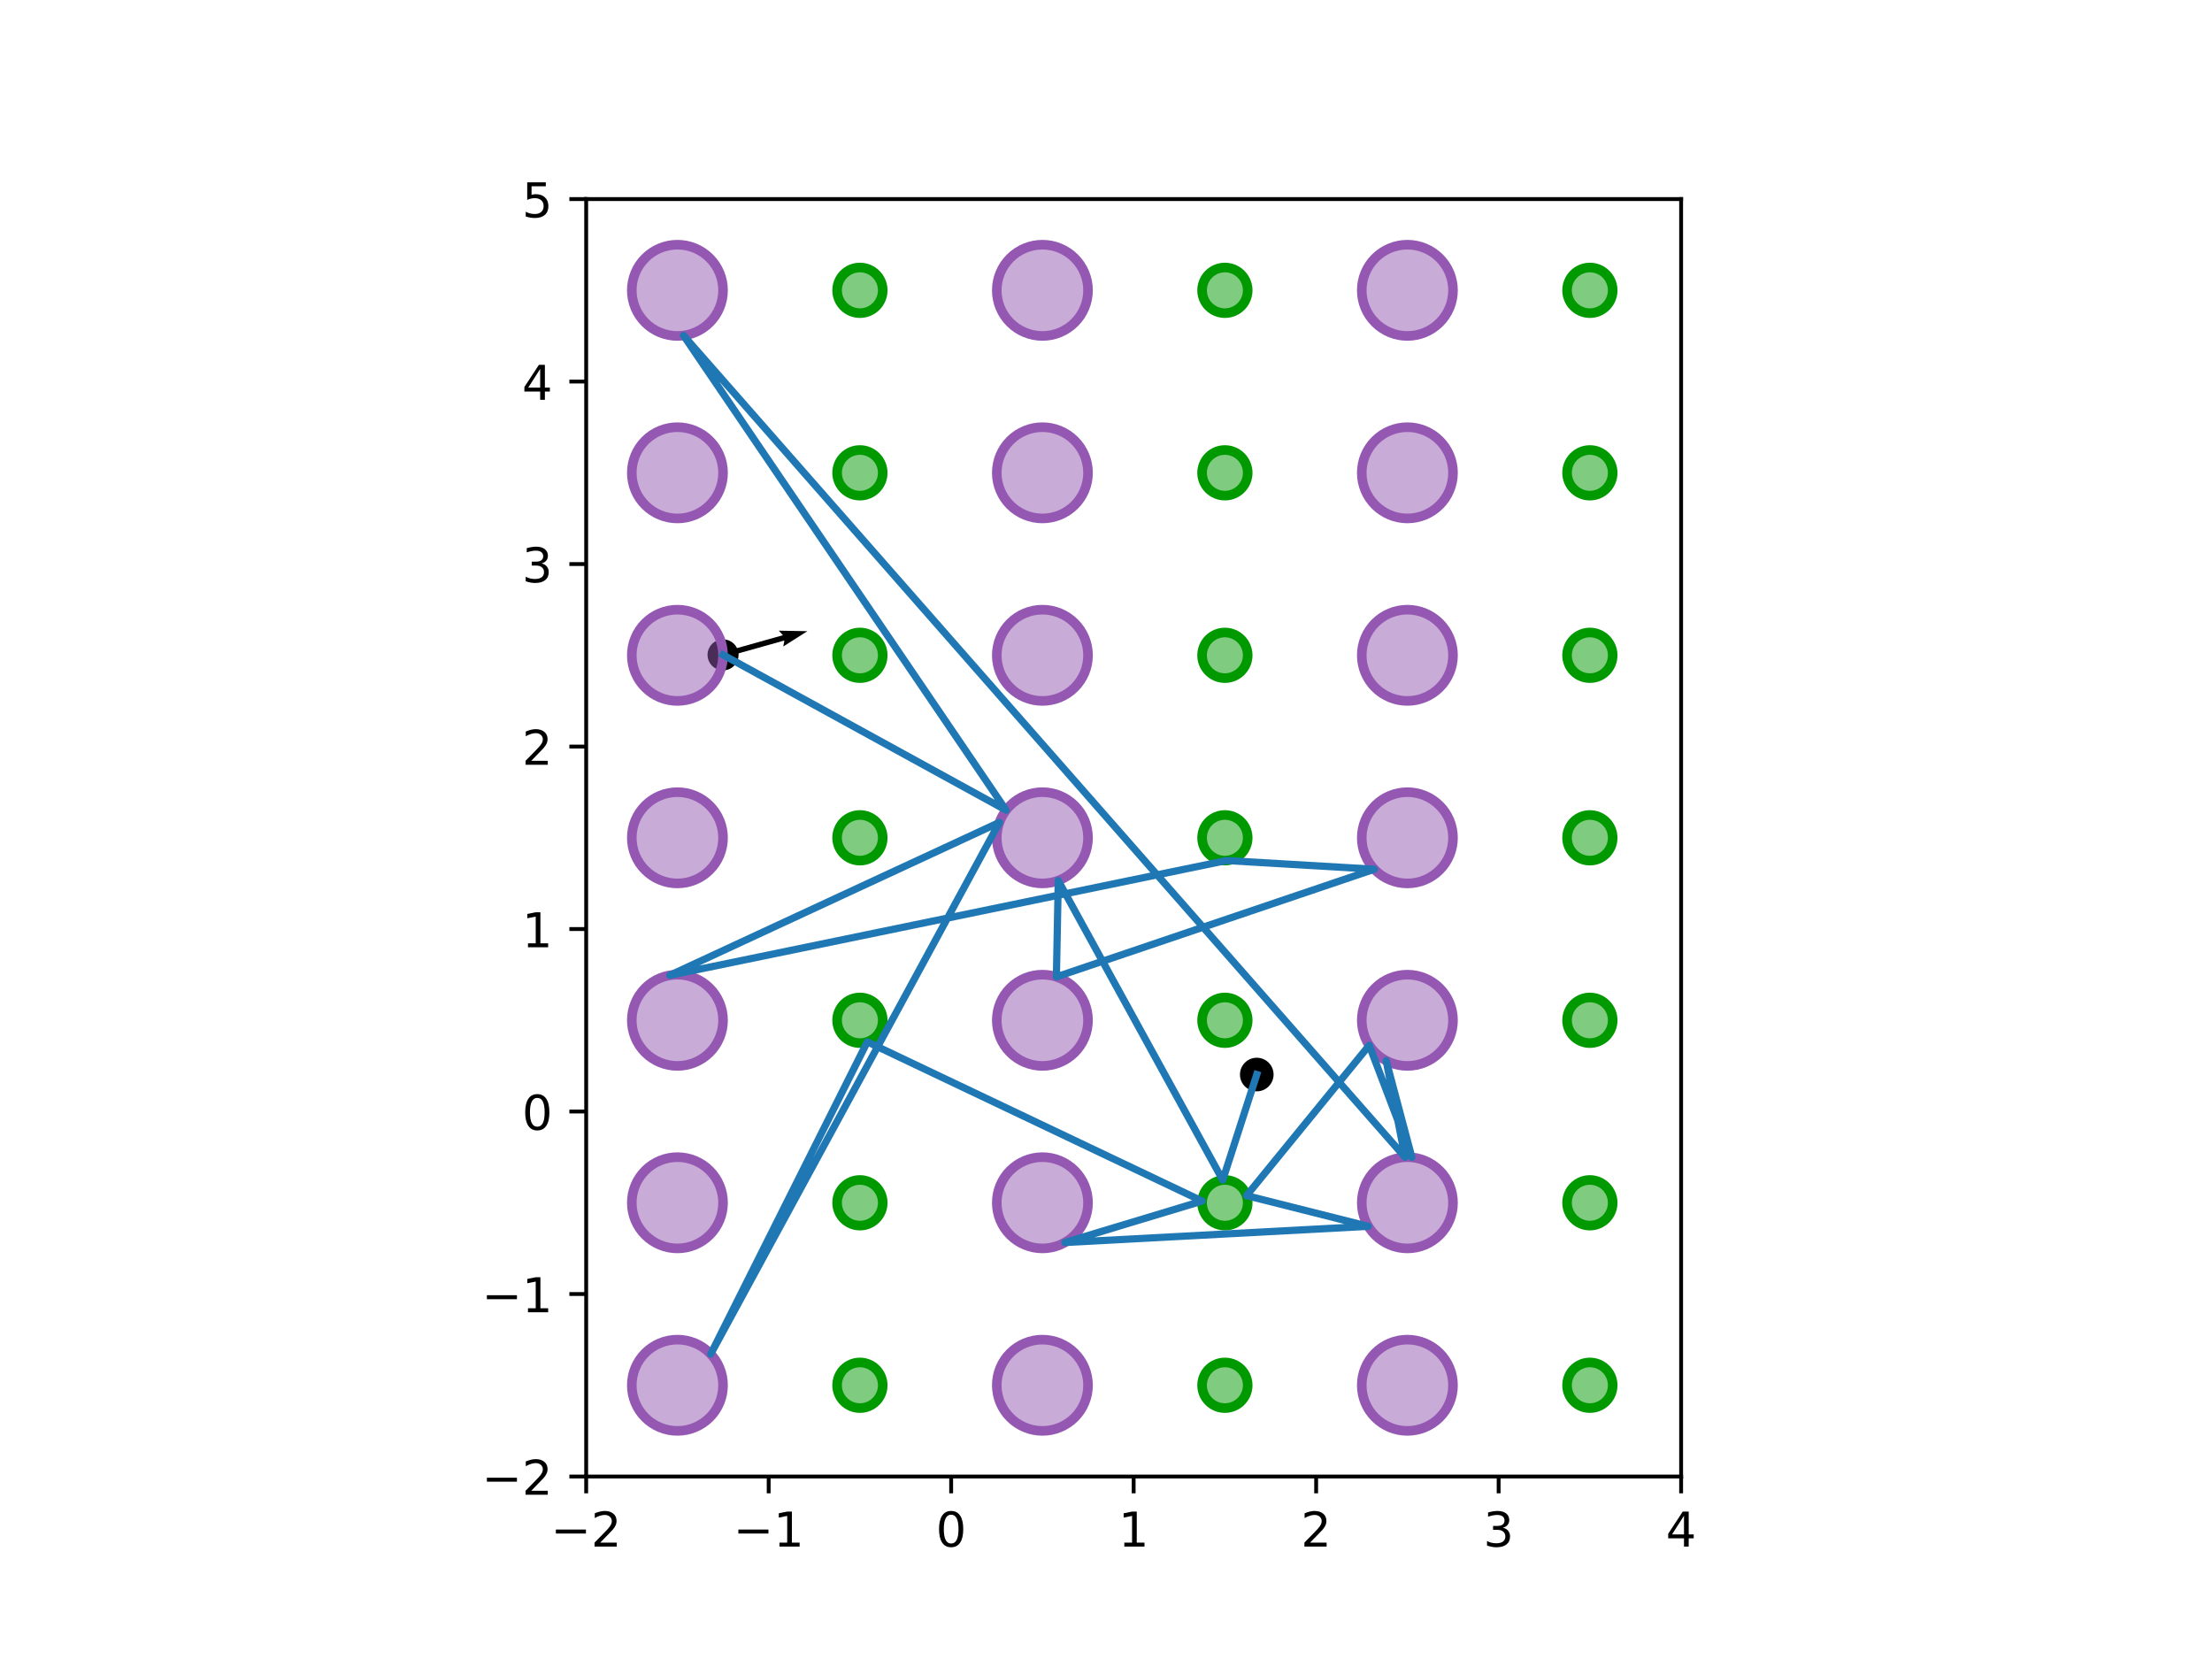 <?xml version="1.0" encoding="utf-8" standalone="no"?>
<!DOCTYPE svg PUBLIC "-//W3C//DTD SVG 1.1//EN"
  "http://www.w3.org/Graphics/SVG/1.1/DTD/svg11.dtd">
<!-- Created with matplotlib (http://matplotlib.org/) -->
<svg height="345.6pt" version="1.1" viewBox="0 0 460.8 345.6" width="460.8pt" xmlns="http://www.w3.org/2000/svg" xmlns:xlink="http://www.w3.org/1999/xlink">
 <defs>
  <style type="text/css">
*{stroke-linecap:butt;stroke-linejoin:round;}
  </style>
 </defs>
 <g id="figure_1">
  <g id="patch_1">
   <path d="M 0 345.6 
L 460.8 345.6 
L 460.8 0 
L 0 0 
z
" style="fill:#ffffff;"/>
  </g>
  <g id="axes_1">
   <g id="patch_2">
    <path d="M 122.112 307.584 
L 350.208 307.584 
L 350.208 41.472 
L 122.112 41.472 
z
" style="fill:#ffffff;"/>
   </g>
   <g id="PathCollection_1">
    <defs>
     <path d="M 0 3 
C 0.796 3 1.559 2.684 2.121 2.121 
C 2.684 1.559 3 0.796 3 0 
C 3 -0.796 2.684 -1.559 2.121 -2.121 
C 1.559 -2.684 0.796 -3 0 -3 
C -0.796 -3 -1.559 -2.684 -2.121 -2.121 
C -2.684 -1.559 -3 -0.796 -3 0 
C -3 0.796 -2.684 1.559 -2.121 2.121 
C -1.559 2.684 -0.796 3 0 3 
z
" id="mcd0cf2ea5a" style="stroke:#000000;"/>
    </defs>
    <g clip-path="url(#p9c226f170a)">
     <use style="stroke:#000000;" x="261.81" xlink:href="#mcd0cf2ea5a" y="223.845"/>
    </g>
   </g>
   <g id="PathCollection_2">
    <defs>
     <path d="M 0 2.739 
C 0.726 2.739 1.423 2.45 1.936 1.936 
C 2.45 1.423 2.739 0.726 2.739 0 
C 2.739 -0.726 2.45 -1.423 1.936 -1.936 
C 1.423 -2.45 0.726 -2.739 0 -2.739 
C -0.726 -2.739 -1.423 -2.45 -1.936 -1.936 
C -2.45 -1.423 -2.739 -0.726 -2.739 0 
C -2.739 0.726 -2.45 1.423 -1.936 1.936 
C -1.423 2.45 -0.726 2.739 0 2.739 
z
" id="mcca5ef71b5" style="stroke:#000000;"/>
    </defs>
    <g clip-path="url(#p9c226f170a)">
     <use style="stroke:#000000;" x="150.624" xlink:href="#mcca5ef71b5" y="136.421"/>
    </g>
   </g>
   <g id="Quiver_1">
    <path clip-path="url(#p9c226f170a)" d="M 150.469 135.872 
L 163.096 132.326 
L 162.239 131.382 
L 168.192 131.487 
L 163.164 134.676 
L 163.405 133.424 
L 150.778 136.97 
L 150.469 135.872 
"/>
   </g>
   <g id="patch_3">
    <path clip-path="url(#p9c226f170a)" d="M 141.12 298.08 
C 143.64 298.08 146.058 297.079 147.84 295.296 
C 149.623 293.514 150.624 291.096 150.624 288.576 
C 150.624 286.056 149.623 283.638 147.84 281.856 
C 146.058 280.073 143.64 279.072 141.12 279.072 
C 138.6 279.072 136.182 280.073 134.4 281.856 
C 132.617 283.638 131.616 286.056 131.616 288.576 
C 131.616 291.096 132.617 293.514 134.4 295.296 
C 136.182 297.079 138.6 298.08 141.12 298.08 
z
" style="fill:#9558b2;fill-opacity:0.5;stroke:#9558b2;stroke-linejoin:miter;stroke-width:2;"/>
   </g>
   <g id="patch_4">
    <path clip-path="url(#p9c226f170a)" d="M 179.136 293.328 
C 180.396 293.328 181.605 292.827 182.496 291.936 
C 183.387 291.045 183.888 289.836 183.888 288.576 
C 183.888 287.316 183.387 286.107 182.496 285.216 
C 181.605 284.325 180.396 283.824 179.136 283.824 
C 177.876 283.824 176.667 284.325 175.776 285.216 
C 174.885 286.107 174.384 287.316 174.384 288.576 
C 174.384 289.836 174.885 291.045 175.776 291.936 
C 176.667 292.827 177.876 293.328 179.136 293.328 
z
" style="fill:#009900;fill-opacity:0.5;stroke:#009900;stroke-linejoin:miter;stroke-width:2;"/>
   </g>
   <g id="patch_5">
    <path clip-path="url(#p9c226f170a)" d="M 141.12 260.064 
C 143.64 260.064 146.058 259.063 147.84 257.28 
C 149.623 255.498 150.624 253.08 150.624 250.56 
C 150.624 248.04 149.623 245.622 147.84 243.84 
C 146.058 242.057 143.64 241.056 141.12 241.056 
C 138.6 241.056 136.182 242.057 134.4 243.84 
C 132.617 245.622 131.616 248.04 131.616 250.56 
C 131.616 253.08 132.617 255.498 134.4 257.28 
C 136.182 259.063 138.6 260.064 141.12 260.064 
z
" style="fill:#9558b2;fill-opacity:0.5;stroke:#9558b2;stroke-linejoin:miter;stroke-width:2;"/>
   </g>
   <g id="patch_6">
    <path clip-path="url(#p9c226f170a)" d="M 179.136 255.312 
C 180.396 255.312 181.605 254.811 182.496 253.92 
C 183.387 253.029 183.888 251.82 183.888 250.56 
C 183.888 249.3 183.387 248.091 182.496 247.2 
C 181.605 246.309 180.396 245.808 179.136 245.808 
C 177.876 245.808 176.667 246.309 175.776 247.2 
C 174.885 248.091 174.384 249.3 174.384 250.56 
C 174.384 251.82 174.885 253.029 175.776 253.92 
C 176.667 254.811 177.876 255.312 179.136 255.312 
z
" style="fill:#009900;fill-opacity:0.5;stroke:#009900;stroke-linejoin:miter;stroke-width:2;"/>
   </g>
   <g id="patch_7">
    <path clip-path="url(#p9c226f170a)" d="M 141.12 222.048 
C 143.64 222.048 146.058 221.047 147.84 219.264 
C 149.623 217.482 150.624 215.064 150.624 212.544 
C 150.624 210.024 149.623 207.606 147.84 205.824 
C 146.058 204.041 143.64 203.04 141.12 203.04 
C 138.6 203.04 136.182 204.041 134.4 205.824 
C 132.617 207.606 131.616 210.024 131.616 212.544 
C 131.616 215.064 132.617 217.482 134.4 219.264 
C 136.182 221.047 138.6 222.048 141.12 222.048 
z
" style="fill:#9558b2;fill-opacity:0.5;stroke:#9558b2;stroke-linejoin:miter;stroke-width:2;"/>
   </g>
   <g id="patch_8">
    <path clip-path="url(#p9c226f170a)" d="M 179.136 217.296 
C 180.396 217.296 181.605 216.795 182.496 215.904 
C 183.387 215.013 183.888 213.804 183.888 212.544 
C 183.888 211.284 183.387 210.075 182.496 209.184 
C 181.605 208.293 180.396 207.792 179.136 207.792 
C 177.876 207.792 176.667 208.293 175.776 209.184 
C 174.885 210.075 174.384 211.284 174.384 212.544 
C 174.384 213.804 174.885 215.013 175.776 215.904 
C 176.667 216.795 177.876 217.296 179.136 217.296 
z
" style="fill:#009900;fill-opacity:0.5;stroke:#009900;stroke-linejoin:miter;stroke-width:2;"/>
   </g>
   <g id="patch_9">
    <path clip-path="url(#p9c226f170a)" d="M 141.12 184.032 
C 143.64 184.032 146.058 183.031 147.84 181.248 
C 149.623 179.466 150.624 177.048 150.624 174.528 
C 150.624 172.008 149.623 169.59 147.84 167.808 
C 146.058 166.025 143.64 165.024 141.12 165.024 
C 138.6 165.024 136.182 166.025 134.4 167.808 
C 132.617 169.59 131.616 172.008 131.616 174.528 
C 131.616 177.048 132.617 179.466 134.4 181.248 
C 136.182 183.031 138.6 184.032 141.12 184.032 
z
" style="fill:#9558b2;fill-opacity:0.5;stroke:#9558b2;stroke-linejoin:miter;stroke-width:2;"/>
   </g>
   <g id="patch_10">
    <path clip-path="url(#p9c226f170a)" d="M 179.136 179.28 
C 180.396 179.28 181.605 178.779 182.496 177.888 
C 183.387 176.997 183.888 175.788 183.888 174.528 
C 183.888 173.268 183.387 172.059 182.496 171.168 
C 181.605 170.277 180.396 169.776 179.136 169.776 
C 177.876 169.776 176.667 170.277 175.776 171.168 
C 174.885 172.059 174.384 173.268 174.384 174.528 
C 174.384 175.788 174.885 176.997 175.776 177.888 
C 176.667 178.779 177.876 179.28 179.136 179.28 
z
" style="fill:#009900;fill-opacity:0.5;stroke:#009900;stroke-linejoin:miter;stroke-width:2;"/>
   </g>
   <g id="patch_11">
    <path clip-path="url(#p9c226f170a)" d="M 141.12 146.016 
C 143.64 146.016 146.058 145.015 147.84 143.232 
C 149.623 141.45 150.624 139.032 150.624 136.512 
C 150.624 133.992 149.623 131.574 147.84 129.792 
C 146.058 128.009 143.64 127.008 141.12 127.008 
C 138.6 127.008 136.182 128.009 134.4 129.792 
C 132.617 131.574 131.616 133.992 131.616 136.512 
C 131.616 139.032 132.617 141.45 134.4 143.232 
C 136.182 145.015 138.6 146.016 141.12 146.016 
z
" style="fill:#9558b2;fill-opacity:0.5;stroke:#9558b2;stroke-linejoin:miter;stroke-width:2;"/>
   </g>
   <g id="patch_12">
    <path clip-path="url(#p9c226f170a)" d="M 179.136 141.264 
C 180.396 141.264 181.605 140.763 182.496 139.872 
C 183.387 138.981 183.888 137.772 183.888 136.512 
C 183.888 135.252 183.387 134.043 182.496 133.152 
C 181.605 132.261 180.396 131.76 179.136 131.76 
C 177.876 131.76 176.667 132.261 175.776 133.152 
C 174.885 134.043 174.384 135.252 174.384 136.512 
C 174.384 137.772 174.885 138.981 175.776 139.872 
C 176.667 140.763 177.876 141.264 179.136 141.264 
z
" style="fill:#009900;fill-opacity:0.5;stroke:#009900;stroke-linejoin:miter;stroke-width:2;"/>
   </g>
   <g id="patch_13">
    <path clip-path="url(#p9c226f170a)" d="M 141.12 108 
C 143.64 108 146.058 106.999 147.84 105.216 
C 149.623 103.434 150.624 101.016 150.624 98.496 
C 150.624 95.976 149.623 93.558 147.84 91.776 
C 146.058 89.993 143.64 88.992 141.12 88.992 
C 138.6 88.992 136.182 89.993 134.4 91.776 
C 132.617 93.558 131.616 95.976 131.616 98.496 
C 131.616 101.016 132.617 103.434 134.4 105.216 
C 136.182 106.999 138.6 108 141.12 108 
z
" style="fill:#9558b2;fill-opacity:0.5;stroke:#9558b2;stroke-linejoin:miter;stroke-width:2;"/>
   </g>
   <g id="patch_14">
    <path clip-path="url(#p9c226f170a)" d="M 179.136 103.248 
C 180.396 103.248 181.605 102.747 182.496 101.856 
C 183.387 100.965 183.888 99.756 183.888 98.496 
C 183.888 97.236 183.387 96.027 182.496 95.136 
C 181.605 94.245 180.396 93.744 179.136 93.744 
C 177.876 93.744 176.667 94.245 175.776 95.136 
C 174.885 96.027 174.384 97.236 174.384 98.496 
C 174.384 99.756 174.885 100.965 175.776 101.856 
C 176.667 102.747 177.876 103.248 179.136 103.248 
z
" style="fill:#009900;fill-opacity:0.5;stroke:#009900;stroke-linejoin:miter;stroke-width:2;"/>
   </g>
   <g id="patch_15">
    <path clip-path="url(#p9c226f170a)" d="M 141.12 69.984 
C 143.64 69.984 146.058 68.983 147.84 67.2 
C 149.623 65.418 150.624 63 150.624 60.48 
C 150.624 57.96 149.623 55.542 147.84 53.76 
C 146.058 51.977 143.64 50.976 141.12 50.976 
C 138.6 50.976 136.182 51.977 134.4 53.76 
C 132.617 55.542 131.616 57.96 131.616 60.48 
C 131.616 63 132.617 65.418 134.4 67.2 
C 136.182 68.983 138.6 69.984 141.12 69.984 
z
" style="fill:#9558b2;fill-opacity:0.5;stroke:#9558b2;stroke-linejoin:miter;stroke-width:2;"/>
   </g>
   <g id="patch_16">
    <path clip-path="url(#p9c226f170a)" d="M 179.136 65.232 
C 180.396 65.232 181.605 64.731 182.496 63.84 
C 183.387 62.949 183.888 61.74 183.888 60.48 
C 183.888 59.22 183.387 58.011 182.496 57.12 
C 181.605 56.229 180.396 55.728 179.136 55.728 
C 177.876 55.728 176.667 56.229 175.776 57.12 
C 174.885 58.011 174.384 59.22 174.384 60.48 
C 174.384 61.74 174.885 62.949 175.776 63.84 
C 176.667 64.731 177.876 65.232 179.136 65.232 
z
" style="fill:#009900;fill-opacity:0.5;stroke:#009900;stroke-linejoin:miter;stroke-width:2;"/>
   </g>
   <g id="patch_17">
    <path clip-path="url(#p9c226f170a)" d="M 217.152 298.08 
C 219.672 298.08 222.09 297.079 223.872 295.296 
C 225.655 293.514 226.656 291.096 226.656 288.576 
C 226.656 286.056 225.655 283.638 223.872 281.856 
C 222.09 280.073 219.672 279.072 217.152 279.072 
C 214.632 279.072 212.214 280.073 210.432 281.856 
C 208.649 283.638 207.648 286.056 207.648 288.576 
C 207.648 291.096 208.649 293.514 210.432 295.296 
C 212.214 297.079 214.632 298.08 217.152 298.08 
z
" style="fill:#9558b2;fill-opacity:0.5;stroke:#9558b2;stroke-linejoin:miter;stroke-width:2;"/>
   </g>
   <g id="patch_18">
    <path clip-path="url(#p9c226f170a)" d="M 255.168 293.328 
C 256.428 293.328 257.637 292.827 258.528 291.936 
C 259.419 291.045 259.92 289.836 259.92 288.576 
C 259.92 287.316 259.419 286.107 258.528 285.216 
C 257.637 284.325 256.428 283.824 255.168 283.824 
C 253.908 283.824 252.699 284.325 251.808 285.216 
C 250.917 286.107 250.416 287.316 250.416 288.576 
C 250.416 289.836 250.917 291.045 251.808 291.936 
C 252.699 292.827 253.908 293.328 255.168 293.328 
z
" style="fill:#009900;fill-opacity:0.5;stroke:#009900;stroke-linejoin:miter;stroke-width:2;"/>
   </g>
   <g id="patch_19">
    <path clip-path="url(#p9c226f170a)" d="M 217.152 260.064 
C 219.672 260.064 222.09 259.063 223.872 257.28 
C 225.655 255.498 226.656 253.08 226.656 250.56 
C 226.656 248.04 225.655 245.622 223.872 243.84 
C 222.09 242.057 219.672 241.056 217.152 241.056 
C 214.632 241.056 212.214 242.057 210.432 243.84 
C 208.649 245.622 207.648 248.04 207.648 250.56 
C 207.648 253.08 208.649 255.498 210.432 257.28 
C 212.214 259.063 214.632 260.064 217.152 260.064 
z
" style="fill:#9558b2;fill-opacity:0.5;stroke:#9558b2;stroke-linejoin:miter;stroke-width:2;"/>
   </g>
   <g id="patch_20">
    <path clip-path="url(#p9c226f170a)" d="M 255.168 255.312 
C 256.428 255.312 257.637 254.811 258.528 253.92 
C 259.419 253.029 259.92 251.82 259.92 250.56 
C 259.92 249.3 259.419 248.091 258.528 247.2 
C 257.637 246.309 256.428 245.808 255.168 245.808 
C 253.908 245.808 252.699 246.309 251.808 247.2 
C 250.917 248.091 250.416 249.3 250.416 250.56 
C 250.416 251.82 250.917 253.029 251.808 253.92 
C 252.699 254.811 253.908 255.312 255.168 255.312 
z
" style="fill:#009900;fill-opacity:0.5;stroke:#009900;stroke-linejoin:miter;stroke-width:2;"/>
   </g>
   <g id="patch_21">
    <path clip-path="url(#p9c226f170a)" d="M 217.152 222.048 
C 219.672 222.048 222.09 221.047 223.872 219.264 
C 225.655 217.482 226.656 215.064 226.656 212.544 
C 226.656 210.024 225.655 207.606 223.872 205.824 
C 222.09 204.041 219.672 203.04 217.152 203.04 
C 214.632 203.04 212.214 204.041 210.432 205.824 
C 208.649 207.606 207.648 210.024 207.648 212.544 
C 207.648 215.064 208.649 217.482 210.432 219.264 
C 212.214 221.047 214.632 222.048 217.152 222.048 
z
" style="fill:#9558b2;fill-opacity:0.5;stroke:#9558b2;stroke-linejoin:miter;stroke-width:2;"/>
   </g>
   <g id="patch_22">
    <path clip-path="url(#p9c226f170a)" d="M 255.168 217.296 
C 256.428 217.296 257.637 216.795 258.528 215.904 
C 259.419 215.013 259.92 213.804 259.92 212.544 
C 259.92 211.284 259.419 210.075 258.528 209.184 
C 257.637 208.293 256.428 207.792 255.168 207.792 
C 253.908 207.792 252.699 208.293 251.808 209.184 
C 250.917 210.075 250.416 211.284 250.416 212.544 
C 250.416 213.804 250.917 215.013 251.808 215.904 
C 252.699 216.795 253.908 217.296 255.168 217.296 
z
" style="fill:#009900;fill-opacity:0.5;stroke:#009900;stroke-linejoin:miter;stroke-width:2;"/>
   </g>
   <g id="patch_23">
    <path clip-path="url(#p9c226f170a)" d="M 217.152 184.032 
C 219.672 184.032 222.09 183.031 223.872 181.248 
C 225.655 179.466 226.656 177.048 226.656 174.528 
C 226.656 172.008 225.655 169.59 223.872 167.808 
C 222.09 166.025 219.672 165.024 217.152 165.024 
C 214.632 165.024 212.214 166.025 210.432 167.808 
C 208.649 169.59 207.648 172.008 207.648 174.528 
C 207.648 177.048 208.649 179.466 210.432 181.248 
C 212.214 183.031 214.632 184.032 217.152 184.032 
z
" style="fill:#9558b2;fill-opacity:0.5;stroke:#9558b2;stroke-linejoin:miter;stroke-width:2;"/>
   </g>
   <g id="patch_24">
    <path clip-path="url(#p9c226f170a)" d="M 255.168 179.28 
C 256.428 179.28 257.637 178.779 258.528 177.888 
C 259.419 176.997 259.92 175.788 259.92 174.528 
C 259.92 173.268 259.419 172.059 258.528 171.168 
C 257.637 170.277 256.428 169.776 255.168 169.776 
C 253.908 169.776 252.699 170.277 251.808 171.168 
C 250.917 172.059 250.416 173.268 250.416 174.528 
C 250.416 175.788 250.917 176.997 251.808 177.888 
C 252.699 178.779 253.908 179.28 255.168 179.28 
z
" style="fill:#009900;fill-opacity:0.5;stroke:#009900;stroke-linejoin:miter;stroke-width:2;"/>
   </g>
   <g id="patch_25">
    <path clip-path="url(#p9c226f170a)" d="M 217.152 146.016 
C 219.672 146.016 222.09 145.015 223.872 143.232 
C 225.655 141.45 226.656 139.032 226.656 136.512 
C 226.656 133.992 225.655 131.574 223.872 129.792 
C 222.09 128.009 219.672 127.008 217.152 127.008 
C 214.632 127.008 212.214 128.009 210.432 129.792 
C 208.649 131.574 207.648 133.992 207.648 136.512 
C 207.648 139.032 208.649 141.45 210.432 143.232 
C 212.214 145.015 214.632 146.016 217.152 146.016 
z
" style="fill:#9558b2;fill-opacity:0.5;stroke:#9558b2;stroke-linejoin:miter;stroke-width:2;"/>
   </g>
   <g id="patch_26">
    <path clip-path="url(#p9c226f170a)" d="M 255.168 141.264 
C 256.428 141.264 257.637 140.763 258.528 139.872 
C 259.419 138.981 259.92 137.772 259.92 136.512 
C 259.92 135.252 259.419 134.043 258.528 133.152 
C 257.637 132.261 256.428 131.76 255.168 131.76 
C 253.908 131.76 252.699 132.261 251.808 133.152 
C 250.917 134.043 250.416 135.252 250.416 136.512 
C 250.416 137.772 250.917 138.981 251.808 139.872 
C 252.699 140.763 253.908 141.264 255.168 141.264 
z
" style="fill:#009900;fill-opacity:0.5;stroke:#009900;stroke-linejoin:miter;stroke-width:2;"/>
   </g>
   <g id="patch_27">
    <path clip-path="url(#p9c226f170a)" d="M 217.152 108 
C 219.672 108 222.09 106.999 223.872 105.216 
C 225.655 103.434 226.656 101.016 226.656 98.496 
C 226.656 95.976 225.655 93.558 223.872 91.776 
C 222.09 89.993 219.672 88.992 217.152 88.992 
C 214.632 88.992 212.214 89.993 210.432 91.776 
C 208.649 93.558 207.648 95.976 207.648 98.496 
C 207.648 101.016 208.649 103.434 210.432 105.216 
C 212.214 106.999 214.632 108 217.152 108 
z
" style="fill:#9558b2;fill-opacity:0.5;stroke:#9558b2;stroke-linejoin:miter;stroke-width:2;"/>
   </g>
   <g id="patch_28">
    <path clip-path="url(#p9c226f170a)" d="M 255.168 103.248 
C 256.428 103.248 257.637 102.747 258.528 101.856 
C 259.419 100.965 259.92 99.756 259.92 98.496 
C 259.92 97.236 259.419 96.027 258.528 95.136 
C 257.637 94.245 256.428 93.744 255.168 93.744 
C 253.908 93.744 252.699 94.245 251.808 95.136 
C 250.917 96.027 250.416 97.236 250.416 98.496 
C 250.416 99.756 250.917 100.965 251.808 101.856 
C 252.699 102.747 253.908 103.248 255.168 103.248 
z
" style="fill:#009900;fill-opacity:0.5;stroke:#009900;stroke-linejoin:miter;stroke-width:2;"/>
   </g>
   <g id="patch_29">
    <path clip-path="url(#p9c226f170a)" d="M 217.152 69.984 
C 219.672 69.984 222.09 68.983 223.872 67.2 
C 225.655 65.418 226.656 63 226.656 60.48 
C 226.656 57.96 225.655 55.542 223.872 53.76 
C 222.09 51.977 219.672 50.976 217.152 50.976 
C 214.632 50.976 212.214 51.977 210.432 53.76 
C 208.649 55.542 207.648 57.96 207.648 60.48 
C 207.648 63 208.649 65.418 210.432 67.2 
C 212.214 68.983 214.632 69.984 217.152 69.984 
z
" style="fill:#9558b2;fill-opacity:0.5;stroke:#9558b2;stroke-linejoin:miter;stroke-width:2;"/>
   </g>
   <g id="patch_30">
    <path clip-path="url(#p9c226f170a)" d="M 255.168 65.232 
C 256.428 65.232 257.637 64.731 258.528 63.84 
C 259.419 62.949 259.92 61.74 259.92 60.48 
C 259.92 59.22 259.419 58.011 258.528 57.12 
C 257.637 56.229 256.428 55.728 255.168 55.728 
C 253.908 55.728 252.699 56.229 251.808 57.12 
C 250.917 58.011 250.416 59.22 250.416 60.48 
C 250.416 61.74 250.917 62.949 251.808 63.84 
C 252.699 64.731 253.908 65.232 255.168 65.232 
z
" style="fill:#009900;fill-opacity:0.5;stroke:#009900;stroke-linejoin:miter;stroke-width:2;"/>
   </g>
   <g id="patch_31">
    <path clip-path="url(#p9c226f170a)" d="M 293.184 298.08 
C 295.704 298.08 298.122 297.079 299.904 295.296 
C 301.687 293.514 302.688 291.096 302.688 288.576 
C 302.688 286.056 301.687 283.638 299.904 281.856 
C 298.122 280.073 295.704 279.072 293.184 279.072 
C 290.664 279.072 288.246 280.073 286.464 281.856 
C 284.681 283.638 283.68 286.056 283.68 288.576 
C 283.68 291.096 284.681 293.514 286.464 295.296 
C 288.246 297.079 290.664 298.08 293.184 298.08 
z
" style="fill:#9558b2;fill-opacity:0.5;stroke:#9558b2;stroke-linejoin:miter;stroke-width:2;"/>
   </g>
   <g id="patch_32">
    <path clip-path="url(#p9c226f170a)" d="M 331.2 293.328 
C 332.46 293.328 333.669 292.827 334.56 291.936 
C 335.451 291.045 335.952 289.836 335.952 288.576 
C 335.952 287.316 335.451 286.107 334.56 285.216 
C 333.669 284.325 332.46 283.824 331.2 283.824 
C 329.94 283.824 328.731 284.325 327.84 285.216 
C 326.949 286.107 326.448 287.316 326.448 288.576 
C 326.448 289.836 326.949 291.045 327.84 291.936 
C 328.731 292.827 329.94 293.328 331.2 293.328 
z
" style="fill:#009900;fill-opacity:0.5;stroke:#009900;stroke-linejoin:miter;stroke-width:2;"/>
   </g>
   <g id="patch_33">
    <path clip-path="url(#p9c226f170a)" d="M 293.184 260.064 
C 295.704 260.064 298.122 259.063 299.904 257.28 
C 301.687 255.498 302.688 253.08 302.688 250.56 
C 302.688 248.04 301.687 245.622 299.904 243.84 
C 298.122 242.057 295.704 241.056 293.184 241.056 
C 290.664 241.056 288.246 242.057 286.464 243.84 
C 284.681 245.622 283.68 248.04 283.68 250.56 
C 283.68 253.08 284.681 255.498 286.464 257.28 
C 288.246 259.063 290.664 260.064 293.184 260.064 
z
" style="fill:#9558b2;fill-opacity:0.5;stroke:#9558b2;stroke-linejoin:miter;stroke-width:2;"/>
   </g>
   <g id="patch_34">
    <path clip-path="url(#p9c226f170a)" d="M 331.2 255.312 
C 332.46 255.312 333.669 254.811 334.56 253.92 
C 335.451 253.029 335.952 251.82 335.952 250.56 
C 335.952 249.3 335.451 248.091 334.56 247.2 
C 333.669 246.309 332.46 245.808 331.2 245.808 
C 329.94 245.808 328.731 246.309 327.84 247.2 
C 326.949 248.091 326.448 249.3 326.448 250.56 
C 326.448 251.82 326.949 253.029 327.84 253.92 
C 328.731 254.811 329.94 255.312 331.2 255.312 
z
" style="fill:#009900;fill-opacity:0.5;stroke:#009900;stroke-linejoin:miter;stroke-width:2;"/>
   </g>
   <g id="patch_35">
    <path clip-path="url(#p9c226f170a)" d="M 293.184 222.048 
C 295.704 222.048 298.122 221.047 299.904 219.264 
C 301.687 217.482 302.688 215.064 302.688 212.544 
C 302.688 210.024 301.687 207.606 299.904 205.824 
C 298.122 204.041 295.704 203.04 293.184 203.04 
C 290.664 203.04 288.246 204.041 286.464 205.824 
C 284.681 207.606 283.68 210.024 283.68 212.544 
C 283.68 215.064 284.681 217.482 286.464 219.264 
C 288.246 221.047 290.664 222.048 293.184 222.048 
z
" style="fill:#9558b2;fill-opacity:0.5;stroke:#9558b2;stroke-linejoin:miter;stroke-width:2;"/>
   </g>
   <g id="patch_36">
    <path clip-path="url(#p9c226f170a)" d="M 331.2 217.296 
C 332.46 217.296 333.669 216.795 334.56 215.904 
C 335.451 215.013 335.952 213.804 335.952 212.544 
C 335.952 211.284 335.451 210.075 334.56 209.184 
C 333.669 208.293 332.46 207.792 331.2 207.792 
C 329.94 207.792 328.731 208.293 327.84 209.184 
C 326.949 210.075 326.448 211.284 326.448 212.544 
C 326.448 213.804 326.949 215.013 327.84 215.904 
C 328.731 216.795 329.94 217.296 331.2 217.296 
z
" style="fill:#009900;fill-opacity:0.5;stroke:#009900;stroke-linejoin:miter;stroke-width:2;"/>
   </g>
   <g id="patch_37">
    <path clip-path="url(#p9c226f170a)" d="M 293.184 184.032 
C 295.704 184.032 298.122 183.031 299.904 181.248 
C 301.687 179.466 302.688 177.048 302.688 174.528 
C 302.688 172.008 301.687 169.59 299.904 167.808 
C 298.122 166.025 295.704 165.024 293.184 165.024 
C 290.664 165.024 288.246 166.025 286.464 167.808 
C 284.681 169.59 283.68 172.008 283.68 174.528 
C 283.68 177.048 284.681 179.466 286.464 181.248 
C 288.246 183.031 290.664 184.032 293.184 184.032 
z
" style="fill:#9558b2;fill-opacity:0.5;stroke:#9558b2;stroke-linejoin:miter;stroke-width:2;"/>
   </g>
   <g id="patch_38">
    <path clip-path="url(#p9c226f170a)" d="M 331.2 179.28 
C 332.46 179.28 333.669 178.779 334.56 177.888 
C 335.451 176.997 335.952 175.788 335.952 174.528 
C 335.952 173.268 335.451 172.059 334.56 171.168 
C 333.669 170.277 332.46 169.776 331.2 169.776 
C 329.94 169.776 328.731 170.277 327.84 171.168 
C 326.949 172.059 326.448 173.268 326.448 174.528 
C 326.448 175.788 326.949 176.997 327.84 177.888 
C 328.731 178.779 329.94 179.28 331.2 179.28 
z
" style="fill:#009900;fill-opacity:0.5;stroke:#009900;stroke-linejoin:miter;stroke-width:2;"/>
   </g>
   <g id="patch_39">
    <path clip-path="url(#p9c226f170a)" d="M 293.184 146.016 
C 295.704 146.016 298.122 145.015 299.904 143.232 
C 301.687 141.45 302.688 139.032 302.688 136.512 
C 302.688 133.992 301.687 131.574 299.904 129.792 
C 298.122 128.009 295.704 127.008 293.184 127.008 
C 290.664 127.008 288.246 128.009 286.464 129.792 
C 284.681 131.574 283.68 133.992 283.68 136.512 
C 283.68 139.032 284.681 141.45 286.464 143.232 
C 288.246 145.015 290.664 146.016 293.184 146.016 
z
" style="fill:#9558b2;fill-opacity:0.5;stroke:#9558b2;stroke-linejoin:miter;stroke-width:2;"/>
   </g>
   <g id="patch_40">
    <path clip-path="url(#p9c226f170a)" d="M 331.2 141.264 
C 332.46 141.264 333.669 140.763 334.56 139.872 
C 335.451 138.981 335.952 137.772 335.952 136.512 
C 335.952 135.252 335.451 134.043 334.56 133.152 
C 333.669 132.261 332.46 131.76 331.2 131.76 
C 329.94 131.76 328.731 132.261 327.84 133.152 
C 326.949 134.043 326.448 135.252 326.448 136.512 
C 326.448 137.772 326.949 138.981 327.84 139.872 
C 328.731 140.763 329.94 141.264 331.2 141.264 
z
" style="fill:#009900;fill-opacity:0.5;stroke:#009900;stroke-linejoin:miter;stroke-width:2;"/>
   </g>
   <g id="patch_41">
    <path clip-path="url(#p9c226f170a)" d="M 293.184 108 
C 295.704 108 298.122 106.999 299.904 105.216 
C 301.687 103.434 302.688 101.016 302.688 98.496 
C 302.688 95.976 301.687 93.558 299.904 91.776 
C 298.122 89.993 295.704 88.992 293.184 88.992 
C 290.664 88.992 288.246 89.993 286.464 91.776 
C 284.681 93.558 283.68 95.976 283.68 98.496 
C 283.68 101.016 284.681 103.434 286.464 105.216 
C 288.246 106.999 290.664 108 293.184 108 
z
" style="fill:#9558b2;fill-opacity:0.5;stroke:#9558b2;stroke-linejoin:miter;stroke-width:2;"/>
   </g>
   <g id="patch_42">
    <path clip-path="url(#p9c226f170a)" d="M 331.2 103.248 
C 332.46 103.248 333.669 102.747 334.56 101.856 
C 335.451 100.965 335.952 99.756 335.952 98.496 
C 335.952 97.236 335.451 96.027 334.56 95.136 
C 333.669 94.245 332.46 93.744 331.2 93.744 
C 329.94 93.744 328.731 94.245 327.84 95.136 
C 326.949 96.027 326.448 97.236 326.448 98.496 
C 326.448 99.756 326.949 100.965 327.84 101.856 
C 328.731 102.747 329.94 103.248 331.2 103.248 
z
" style="fill:#009900;fill-opacity:0.5;stroke:#009900;stroke-linejoin:miter;stroke-width:2;"/>
   </g>
   <g id="patch_43">
    <path clip-path="url(#p9c226f170a)" d="M 293.184 69.984 
C 295.704 69.984 298.122 68.983 299.904 67.2 
C 301.687 65.418 302.688 63 302.688 60.48 
C 302.688 57.96 301.687 55.542 299.904 53.76 
C 298.122 51.977 295.704 50.976 293.184 50.976 
C 290.664 50.976 288.246 51.977 286.464 53.76 
C 284.681 55.542 283.68 57.96 283.68 60.48 
C 283.68 63 284.681 65.418 286.464 67.2 
C 288.246 68.983 290.664 69.984 293.184 69.984 
z
" style="fill:#9558b2;fill-opacity:0.5;stroke:#9558b2;stroke-linejoin:miter;stroke-width:2;"/>
   </g>
   <g id="patch_44">
    <path clip-path="url(#p9c226f170a)" d="M 331.2 65.232 
C 332.46 65.232 333.669 64.731 334.56 63.84 
C 335.451 62.949 335.952 61.74 335.952 60.48 
C 335.952 59.22 335.451 58.011 334.56 57.12 
C 333.669 56.229 332.46 55.728 331.2 55.728 
C 329.94 55.728 328.731 56.229 327.84 57.12 
C 326.949 58.011 326.448 59.22 326.448 60.48 
C 326.448 61.74 326.949 62.949 327.84 63.84 
C 328.731 64.731 329.94 65.232 331.2 65.232 
z
" style="fill:#009900;fill-opacity:0.5;stroke:#009900;stroke-linejoin:miter;stroke-width:2;"/>
   </g>
   <g id="matplotlib.axis_1">
    <g id="xtick_1">
     <g id="line2d_1">
      <defs>
       <path d="M 0 0 
L 0 3.5 
" id="m9e55c90b51" style="stroke:#000000;stroke-width:0.8;"/>
      </defs>
      <g>
       <use style="stroke:#000000;stroke-width:0.8;" x="122.112" xlink:href="#m9e55c90b51" y="307.584"/>
      </g>
     </g>
     <g id="text_1">
      <!-- −2 -->
      <defs>
       <path d="M 10.594 35.5 
L 73.188 35.5 
L 73.188 27.203 
L 10.594 27.203 
z
" id="DejaVuSans-2212"/>
       <path d="M 19.188 8.297 
L 53.609 8.297 
L 53.609 0 
L 7.328 0 
L 7.328 8.297 
Q 12.938 14.109 22.625 23.891 
Q 32.328 33.688 34.812 36.531 
Q 39.547 41.844 41.422 45.531 
Q 43.312 49.219 43.312 52.781 
Q 43.312 58.594 39.234 62.25 
Q 35.156 65.922 28.609 65.922 
Q 23.969 65.922 18.812 64.312 
Q 13.672 62.703 7.812 59.422 
L 7.812 69.391 
Q 13.766 71.781 18.938 73 
Q 24.125 74.219 28.422 74.219 
Q 39.75 74.219 46.484 68.547 
Q 53.219 62.891 53.219 53.422 
Q 53.219 48.922 51.531 44.891 
Q 49.859 40.875 45.406 35.406 
Q 44.188 33.984 37.641 27.219 
Q 31.109 20.453 19.188 8.297 
z
" id="DejaVuSans-32"/>
      </defs>
      <g transform="translate(114.741 322.182)scale(0.1 -0.1)">
       <use xlink:href="#DejaVuSans-2212"/>
       <use x="83.789" xlink:href="#DejaVuSans-32"/>
      </g>
     </g>
    </g>
    <g id="xtick_2">
     <g id="line2d_2">
      <g>
       <use style="stroke:#000000;stroke-width:0.8;" x="160.128" xlink:href="#m9e55c90b51" y="307.584"/>
      </g>
     </g>
     <g id="text_2">
      <!-- −1 -->
      <defs>
       <path d="M 12.406 8.297 
L 28.516 8.297 
L 28.516 63.922 
L 10.984 60.406 
L 10.984 69.391 
L 28.422 72.906 
L 38.281 72.906 
L 38.281 8.297 
L 54.391 8.297 
L 54.391 0 
L 12.406 0 
z
" id="DejaVuSans-31"/>
      </defs>
      <g transform="translate(152.757 322.182)scale(0.1 -0.1)">
       <use xlink:href="#DejaVuSans-2212"/>
       <use x="83.789" xlink:href="#DejaVuSans-31"/>
      </g>
     </g>
    </g>
    <g id="xtick_3">
     <g id="line2d_3">
      <g>
       <use style="stroke:#000000;stroke-width:0.8;" x="198.144" xlink:href="#m9e55c90b51" y="307.584"/>
      </g>
     </g>
     <g id="text_3">
      <!-- 0 -->
      <defs>
       <path d="M 31.781 66.406 
Q 24.172 66.406 20.328 58.906 
Q 16.5 51.422 16.5 36.375 
Q 16.5 21.391 20.328 13.891 
Q 24.172 6.391 31.781 6.391 
Q 39.453 6.391 43.281 13.891 
Q 47.125 21.391 47.125 36.375 
Q 47.125 51.422 43.281 58.906 
Q 39.453 66.406 31.781 66.406 
z
M 31.781 74.219 
Q 44.047 74.219 50.516 64.516 
Q 56.984 54.828 56.984 36.375 
Q 56.984 17.969 50.516 8.266 
Q 44.047 -1.422 31.781 -1.422 
Q 19.531 -1.422 13.062 8.266 
Q 6.594 17.969 6.594 36.375 
Q 6.594 54.828 13.062 64.516 
Q 19.531 74.219 31.781 74.219 
z
" id="DejaVuSans-30"/>
      </defs>
      <g transform="translate(194.963 322.182)scale(0.1 -0.1)">
       <use xlink:href="#DejaVuSans-30"/>
      </g>
     </g>
    </g>
    <g id="xtick_4">
     <g id="line2d_4">
      <g>
       <use style="stroke:#000000;stroke-width:0.8;" x="236.16" xlink:href="#m9e55c90b51" y="307.584"/>
      </g>
     </g>
     <g id="text_4">
      <!-- 1 -->
      <g transform="translate(232.979 322.182)scale(0.1 -0.1)">
       <use xlink:href="#DejaVuSans-31"/>
      </g>
     </g>
    </g>
    <g id="xtick_5">
     <g id="line2d_5">
      <g>
       <use style="stroke:#000000;stroke-width:0.8;" x="274.176" xlink:href="#m9e55c90b51" y="307.584"/>
      </g>
     </g>
     <g id="text_5">
      <!-- 2 -->
      <g transform="translate(270.995 322.182)scale(0.1 -0.1)">
       <use xlink:href="#DejaVuSans-32"/>
      </g>
     </g>
    </g>
    <g id="xtick_6">
     <g id="line2d_6">
      <g>
       <use style="stroke:#000000;stroke-width:0.8;" x="312.192" xlink:href="#m9e55c90b51" y="307.584"/>
      </g>
     </g>
     <g id="text_6">
      <!-- 3 -->
      <defs>
       <path d="M 40.578 39.312 
Q 47.656 37.797 51.625 33 
Q 55.609 28.219 55.609 21.188 
Q 55.609 10.406 48.188 4.484 
Q 40.766 -1.422 27.094 -1.422 
Q 22.516 -1.422 17.656 -0.516 
Q 12.797 0.391 7.625 2.203 
L 7.625 11.719 
Q 11.719 9.328 16.594 8.109 
Q 21.484 6.891 26.812 6.891 
Q 36.078 6.891 40.938 10.547 
Q 45.797 14.203 45.797 21.188 
Q 45.797 27.641 41.281 31.266 
Q 36.766 34.906 28.719 34.906 
L 20.219 34.906 
L 20.219 43.016 
L 29.109 43.016 
Q 36.375 43.016 40.234 45.922 
Q 44.094 48.828 44.094 54.297 
Q 44.094 59.906 40.109 62.906 
Q 36.141 65.922 28.719 65.922 
Q 24.656 65.922 20.016 65.031 
Q 15.375 64.156 9.812 62.312 
L 9.812 71.094 
Q 15.438 72.656 20.344 73.438 
Q 25.25 74.219 29.594 74.219 
Q 40.828 74.219 47.359 69.109 
Q 53.906 64.016 53.906 55.328 
Q 53.906 49.266 50.438 45.094 
Q 46.969 40.922 40.578 39.312 
z
" id="DejaVuSans-33"/>
      </defs>
      <g transform="translate(309.011 322.182)scale(0.1 -0.1)">
       <use xlink:href="#DejaVuSans-33"/>
      </g>
     </g>
    </g>
    <g id="xtick_7">
     <g id="line2d_7">
      <g>
       <use style="stroke:#000000;stroke-width:0.8;" x="350.208" xlink:href="#m9e55c90b51" y="307.584"/>
      </g>
     </g>
     <g id="text_7">
      <!-- 4 -->
      <defs>
       <path d="M 37.797 64.312 
L 12.891 25.391 
L 37.797 25.391 
z
M 35.203 72.906 
L 47.609 72.906 
L 47.609 25.391 
L 58.016 25.391 
L 58.016 17.188 
L 47.609 17.188 
L 47.609 0 
L 37.797 0 
L 37.797 17.188 
L 4.891 17.188 
L 4.891 26.703 
z
" id="DejaVuSans-34"/>
      </defs>
      <g transform="translate(347.027 322.182)scale(0.1 -0.1)">
       <use xlink:href="#DejaVuSans-34"/>
      </g>
     </g>
    </g>
   </g>
   <g id="matplotlib.axis_2">
    <g id="ytick_1">
     <g id="line2d_8">
      <defs>
       <path d="M 0 0 
L -3.5 0 
" id="mfb4e68c090" style="stroke:#000000;stroke-width:0.8;"/>
      </defs>
      <g>
       <use style="stroke:#000000;stroke-width:0.8;" x="122.112" xlink:href="#mfb4e68c090" y="307.584"/>
      </g>
     </g>
     <g id="text_8">
      <!-- −2 -->
      <g transform="translate(100.37 311.383)scale(0.1 -0.1)">
       <use xlink:href="#DejaVuSans-2212"/>
       <use x="83.789" xlink:href="#DejaVuSans-32"/>
      </g>
     </g>
    </g>
    <g id="ytick_2">
     <g id="line2d_9">
      <g>
       <use style="stroke:#000000;stroke-width:0.8;" x="122.112" xlink:href="#mfb4e68c090" y="269.568"/>
      </g>
     </g>
     <g id="text_9">
      <!-- −1 -->
      <g transform="translate(100.37 273.367)scale(0.1 -0.1)">
       <use xlink:href="#DejaVuSans-2212"/>
       <use x="83.789" xlink:href="#DejaVuSans-31"/>
      </g>
     </g>
    </g>
    <g id="ytick_3">
     <g id="line2d_10">
      <g>
       <use style="stroke:#000000;stroke-width:0.8;" x="122.112" xlink:href="#mfb4e68c090" y="231.552"/>
      </g>
     </g>
     <g id="text_10">
      <!-- 0 -->
      <g transform="translate(108.749 235.351)scale(0.1 -0.1)">
       <use xlink:href="#DejaVuSans-30"/>
      </g>
     </g>
    </g>
    <g id="ytick_4">
     <g id="line2d_11">
      <g>
       <use style="stroke:#000000;stroke-width:0.8;" x="122.112" xlink:href="#mfb4e68c090" y="193.536"/>
      </g>
     </g>
     <g id="text_11">
      <!-- 1 -->
      <g transform="translate(108.749 197.335)scale(0.1 -0.1)">
       <use xlink:href="#DejaVuSans-31"/>
      </g>
     </g>
    </g>
    <g id="ytick_5">
     <g id="line2d_12">
      <g>
       <use style="stroke:#000000;stroke-width:0.8;" x="122.112" xlink:href="#mfb4e68c090" y="155.52"/>
      </g>
     </g>
     <g id="text_12">
      <!-- 2 -->
      <g transform="translate(108.749 159.319)scale(0.1 -0.1)">
       <use xlink:href="#DejaVuSans-32"/>
      </g>
     </g>
    </g>
    <g id="ytick_6">
     <g id="line2d_13">
      <g>
       <use style="stroke:#000000;stroke-width:0.8;" x="122.112" xlink:href="#mfb4e68c090" y="117.504"/>
      </g>
     </g>
     <g id="text_13">
      <!-- 3 -->
      <g transform="translate(108.749 121.303)scale(0.1 -0.1)">
       <use xlink:href="#DejaVuSans-33"/>
      </g>
     </g>
    </g>
    <g id="ytick_7">
     <g id="line2d_14">
      <g>
       <use style="stroke:#000000;stroke-width:0.8;" x="122.112" xlink:href="#mfb4e68c090" y="79.488"/>
      </g>
     </g>
     <g id="text_14">
      <!-- 4 -->
      <g transform="translate(108.749 83.287)scale(0.1 -0.1)">
       <use xlink:href="#DejaVuSans-34"/>
      </g>
     </g>
    </g>
    <g id="ytick_8">
     <g id="line2d_15">
      <g>
       <use style="stroke:#000000;stroke-width:0.8;" x="122.112" xlink:href="#mfb4e68c090" y="41.472"/>
      </g>
     </g>
     <g id="text_15">
      <!-- 5 -->
      <defs>
       <path d="M 10.797 72.906 
L 49.516 72.906 
L 49.516 64.594 
L 19.828 64.594 
L 19.828 46.734 
Q 21.969 47.469 24.109 47.828 
Q 26.266 48.188 28.422 48.188 
Q 40.625 48.188 47.75 41.5 
Q 54.891 34.812 54.891 23.391 
Q 54.891 11.625 47.562 5.094 
Q 40.234 -1.422 26.906 -1.422 
Q 22.312 -1.422 17.547 -0.641 
Q 12.797 0.141 7.719 1.703 
L 7.719 11.625 
Q 12.109 9.234 16.797 8.062 
Q 21.484 6.891 26.703 6.891 
Q 35.156 6.891 40.078 11.328 
Q 45.016 15.766 45.016 23.391 
Q 45.016 31 40.078 35.438 
Q 35.156 39.891 26.703 39.891 
Q 22.75 39.891 18.812 39.016 
Q 14.891 38.141 10.797 36.281 
z
" id="DejaVuSans-35"/>
      </defs>
      <g transform="translate(108.749 45.271)scale(0.1 -0.1)">
       <use xlink:href="#DejaVuSans-35"/>
      </g>
     </g>
    </g>
   </g>
   <g id="line2d_16">
    <path clip-path="url(#p9c226f170a)" d="M 261.81 223.845 
L 254.717 245.829 
L 220.453 183.44 
L 220.067 203.498 
L 286.297 181.077 
L 255.511 179.268 
L 139.518 203.176 
L 208.208 171.315 
L 148.055 282.077 
L 180.68 217.038 
L 250.429 250.203 
L 221.811 258.844 
L 285.044 255.466 
L 259.679 249.067 
L 285.236 217.755 
L 294.118 241.102 
L 288.764 220.958 
L 292.695 241.069 
L 142.401 69.897 
L 209.588 168.774 
L 150.624 136.421 
" style="fill:none;stroke:#1f77b4;stroke-linecap:square;stroke-width:1.5;"/>
   </g>
   <g id="patch_45">
    <path d="M 122.112 307.584 
L 122.112 41.472 
" style="fill:none;stroke:#000000;stroke-linecap:square;stroke-linejoin:miter;stroke-width:0.8;"/>
   </g>
   <g id="patch_46">
    <path d="M 350.208 307.584 
L 350.208 41.472 
" style="fill:none;stroke:#000000;stroke-linecap:square;stroke-linejoin:miter;stroke-width:0.8;"/>
   </g>
   <g id="patch_47">
    <path d="M 122.112 307.584 
L 350.208 307.584 
" style="fill:none;stroke:#000000;stroke-linecap:square;stroke-linejoin:miter;stroke-width:0.8;"/>
   </g>
   <g id="patch_48">
    <path d="M 122.112 41.472 
L 350.208 41.472 
" style="fill:none;stroke:#000000;stroke-linecap:square;stroke-linejoin:miter;stroke-width:0.8;"/>
   </g>
  </g>
 </g>
 <defs>
  <clipPath id="p9c226f170a">
   <rect height="266.112" width="228.096" x="122.112" y="41.472"/>
  </clipPath>
 </defs>
</svg>
